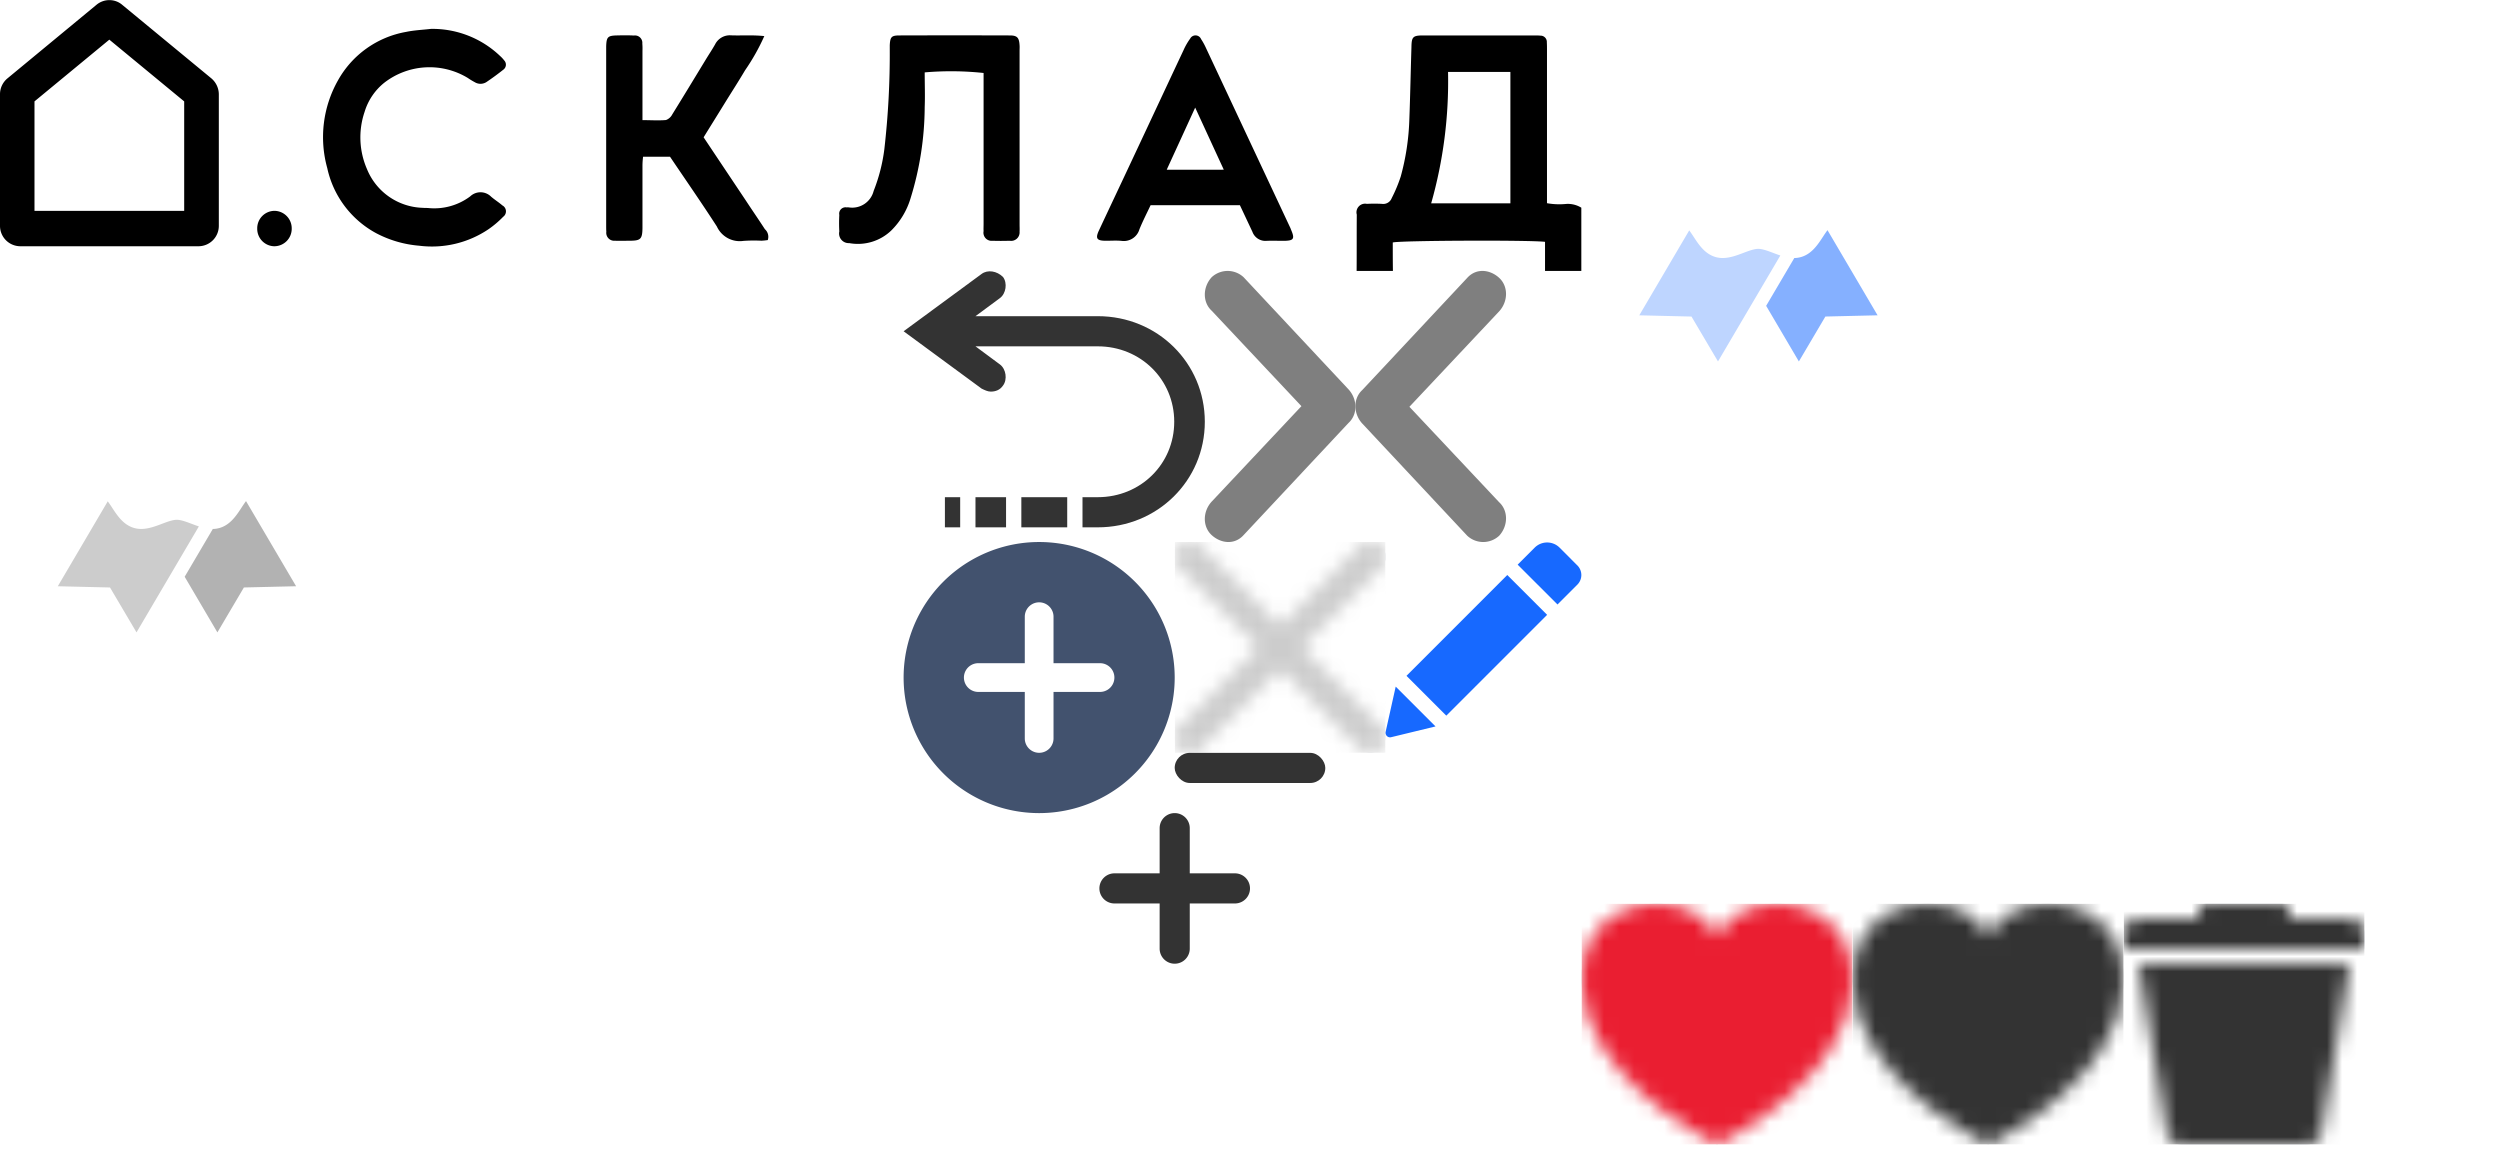 <?xml version="1.0" encoding="utf-8"?><svg width="166" height="78" viewBox="0 0 166 78" xmlns="http://www.w3.org/2000/svg" xmlns:xlink="http://www.w3.org/1999/xlink"><svg width="9" height="5" fill="none" viewBox="0 0 9 5" id="arrow-down" x="83" y="53.99" xmlns="http://www.w3.org/2000/svg"><g clip-path="url(#clip0)"><path d="M1 1l3.5 3L8 1"/></g></svg><svg width="10" height="18" fill="none" viewBox="0 0 10 18" id="arrow-left" x="90" y="17.99" xmlns="http://www.w3.org/2000/svg"><path fill-rule="evenodd" clip-rule="evenodd" d="M.455 10.133l6.97 7.45a1.557 1.557 0 0 0 2.12 0c.607-.667.607-1.668 0-2.224l-5.96-6.338 5.96-6.338c.607-.667.607-1.667 0-2.223-.606-.556-1.515-.668-2.12 0L.454 7.91c-.607.555-.607 1.556 0 2.223z" fill="#7F7F7F"/></svg><svg width="10" height="18" fill="none" viewBox="0 0 10 18" id="arrow-right" x="80" y="17.99" xmlns="http://www.w3.org/2000/svg"><path fill-rule="evenodd" clip-rule="evenodd" d="M9.545 7.867L2.575.417a1.557 1.557 0 0 0-2.12 0c-.607.667-.607 1.668 0 2.224l5.96 6.338-5.96 6.338c-.607.667-.607 1.667 0 2.223.606.556 1.515.668 2.12 0l6.97-7.45c.607-.555.607-1.556 0-2.223z" fill="#7F7F7F"/></svg><svg width="18" height="16" fill="none" viewBox="0 0 18 16" id="basket-favorite" x="123.01" y="60" xmlns="http://www.w3.org/2000/svg"><mask id="da" x="0" y="0" width="18" height="16"><path d="M12.97 0c-1.707 0-3.25.835-3.966 2.138C8.29.836 6.728 0 5.022 0 2.356 0-1.218 2.01.41 7.492 2.27 12.85 9.005 16.002 9.005 16c0 .001 6.727-3.15 8.586-8.508C19.22 2.01 15.635 0 12.97 0z" fill="#fff"/></mask><g mask="url(#da)"><path d="M12.97 0c-1.707 0-3.25.835-3.966 2.138C8.29.836 6.728 0 5.022 0 2.356 0-1.218 2.01.41 7.492 2.27 12.85 9.005 16.002 9.005 16c0 .001 6.727-3.15 8.586-8.508C19.22 2.01 15.635 0 12.97 0z" fill="#515151"/><path d="M21-4H-3v24h24V-4z" fill="#333"/></g></svg><svg width="18" height="16" fill="none" viewBox="0 0 18 16" id="basket-favorite-active" x="105.01" y="60" xmlns="http://www.w3.org/2000/svg"><mask id="ea" x="0" y="0" width="18" height="16"><path d="M12.97 0c-1.707 0-3.25.835-3.966 2.138C8.29.836 6.728 0 5.022 0 2.356 0-1.218 2.01.41 7.492 2.27 12.85 9.005 16.002 9.005 16c0 .001 6.727-3.15 8.586-8.508C19.22 2.01 15.635 0 12.97 0z" fill="#fff"/></mask><g mask="url(#ea)"><path d="M12.97 0c-1.707 0-3.25.835-3.966 2.138C8.29.836 6.728 0 5.022 0 2.356 0-1.218 2.01.41 7.492 2.27 12.85 9.005 16.002 9.005 16c0 .001 6.727-3.15 8.586-8.508C19.22 2.01 15.635 0 12.97 0z" fill="#515151"/><path d="M21-4H-3v24h24V-4z" fill="#ea1e31"/></g></svg><svg width="16" height="16" fill="none" viewBox="0 0 16 16" id="basket-remove" x="141.01" y="60" xmlns="http://www.w3.org/2000/svg"><mask id="fa" x="0" y="0" width="16" height="16"><path d="M5 1V.5a.5.5 0 0 1 .491-.5h5.018A.5.5 0 0 1 11 .5V1h4a1 1 0 0 1 1 1v1H0V2a1 1 0 0 1 1-1h4zm7.15 15H3.845a1 1 0 0 1-.986-.835L1 4h14l-1.864 11.166a.999.999 0 0 1-.986.834z" fill="#fff"/></mask><g mask="url(#fa)"><path d="M5 1V.5a.5.5 0 0 1 .491-.5h5.018A.5.5 0 0 1 11 .5V1h4a1 1 0 0 1 1 1v1H0V2a1 1 0 0 1 1-1h4zm7.15 15H3.845a1 1 0 0 1-.986-.835L1 4h14l-1.864 11.166a.999.999 0 0 1-.986.834z" fill="#42526E"/><path d="M20-4H-4v24h24V-4z" fill="#333"/></g></svg><svg width="20" height="18" fill="none" viewBox="0 0 20 18" id="basket-return" x="60" y="17.99" xmlns="http://www.w3.org/2000/svg"><path fill-rule="evenodd" clip-rule="evenodd" d="M12.893 3.004c3.96 0 7.107 3.105 7.107 7.011s-3.147 7.01-7.107 7.01h-1.015v-2.002h1.015c2.843 0 5.076-2.204 5.076-5.008s-2.233-5.008-5.076-5.008H4.772L6.396 6.21c.406.3.508 1.002.203 1.402-.203.3-.508.401-.812.401-.203 0-.406-.1-.61-.2L0 4.006 5.178.2c.406-.3 1.015-.2 1.421.2.305.401.203 1.102-.203 1.403L4.772 3.004h8.121zM7.817 17.026v-2.003h3.046v2.003H7.817zm-3.045 0v-2.003h2.03v2.003h-2.03zm-2.03 0v-2.003h1.014v2.003H2.741z" fill="#333"/></svg><svg width="14" height="14" fill="none" viewBox="0 0 14 14" id="close" x="78" y="35.99" xmlns="http://www.w3.org/2000/svg"><g clip-path="url(#clip0)"><mask id="ha" x="0" y="0" width="15" height="15"><path d="M7 5.586L12.293.293a1 1 0 1 1 1.414 1.414L8.414 7l5.293 5.293a1 1 0 0 1-1.414 1.414L7 8.414l-5.293 5.293a1 1 0 0 1-1.414-1.414L5.586 7 .293 1.707A1 1 0 0 1 1.707.293L7 5.586z" fill="#fff"/></mask><g mask="url(#ha)"><path d="M7 5.586L12.293.293a1 1 0 1 1 1.414 1.414L8.414 7l5.293 5.293a1 1 0 0 1-1.414 1.414L7 8.414l-5.293 5.293a1 1 0 0 1-1.414-1.414L5.586 7 .293 1.707A1 1 0 0 1 1.707.293L7 5.586z" fill="#42526E"/><path d="M19-5H-5v24h24V-5z" fill="#CCC"/></g></g></svg><svg width="10" height="2" viewBox="0 0 10 2" id="count-minus" x="78" y="49.99" xmlns="http://www.w3.org/2000/svg"><g transform="translate(-17 -17)" fill="none"><path d="M0 0h45v36H0z"/><rect fill="#333" x="17" y="17" width="10" height="2" rx="1"/></g></svg><svg width="10" height="10" viewBox="0 0 10 10" id="count-plus" x="73" y="53.99" xmlns="http://www.w3.org/2000/svg"><g fill="none" fill-rule="evenodd"><path d="M-17-13h45v36h-45z"/><path d="M4 4V1a1 1 0 0 1 2 0v3h3a1 1 0 0 1 0 2H6v3a1 1 0 0 1-2 0V6H1a1 1 0 0 1 0-2h3z" fill="#333"/></g></svg><svg viewBox="0 0 105.01 17.99" width="105.01" height="17.99" id="logo"><path class="kcls-1" d="M61.4 4.807c0 .792.03 1.549 0 2.3a20.765 20.765 0 0 1-.94 6.063 5.039 5.039 0 0 1-1.28 2.135 3.2 3.2 0 0 1-2.79.838.637.637 0 0 1-.66-.772 10.067 10.067 0 0 1 0-1.1.422.422 0 0 1 .49-.5.639.639 0 0 1 .14 0 1.469 1.469 0 0 0 1.65-1.092 11.431 11.431 0 0 0 .71-2.767 55.666 55.666 0 0 0 .36-6.707V3c.03-.545.11-.645.64-.647q3.66-.012 7.33 0c.5 0 .62.154.65.656.01.114 0 .229 0 .343V14.9c0 .16.01.322 0 .481a.562.562 0 0 1-.65.606c-.38.01-.76.014-1.14 0a.54.54 0 0 1-.6-.639c-.01-.16 0-.32 0-.481V4.846a20.37 20.37 0 0 0-3.91-.039zm-14.68 4.31c.95 1.425 1.87 2.8 2.79 4.178.42.641.86 1.278 1.28 1.925a.674.674 0 0 1 .19.721 4.17 4.17 0 0 1-.42.043 9.867 9.867 0 0 0-1.2.012 1.671 1.671 0 0 1-1.76-.957c-1.01-1.564-2.07-3.089-3.11-4.631H42.7a5.392 5.392 0 0 0-.04.544v4.19c-.01.728-.12.837-.82.843-.33 0-.67.014-1.01 0a.528.528 0 0 1-.57-.6c-.01-.137-.01-.275-.01-.412V3.088c.02-.626.1-.72.7-.735.38-.009.76-.014 1.14.006a.491.491 0 0 1 .56.537 3.842 3.842 0 0 1 .01.48v4.6c.54 0 1.05.038 1.56-.006a.772.772 0 0 0 .42-.376c.74-1.193 1.47-2.4 2.2-3.6.21-.349.44-.689.64-1.042a1.091 1.091 0 0 1 1.05-.606c.71.028 1.42-.036 2.22.051a13.941 13.941 0 0 1-1.28 2.274c-.44.746-.91 1.469-1.36 2.2s-.91 1.467-1.39 2.246zm35.61 4.509H76.4c-.25.53-.52 1.054-.74 1.594a1.08 1.08 0 0 1-1.19.774c-.38-.037-.76 0-1.14-.009-.5-.017-.59-.171-.38-.64.74-1.585 1.49-3.165 2.23-4.747 1.14-2.425 2.27-4.851 3.41-7.274a4.229 4.229 0 0 1 .44-.764.4.4 0 0 1 .72.034 4.22 4.22 0 0 1 .33.6l5.58 11.9a.622.622 0 0 1 .05.123c.28.64.21.766-.46.774-.38 0-.76-.014-1.14 0a.915.915 0 0 1-.95-.6l-.83-1.765zm-4.86-2.358c1.31.005 2.52 0 3.79 0-.64-1.383-1.25-2.715-1.9-4.124-.64 1.4-1.24 2.709-1.89 4.124zm-48.85-9.35a6.506 6.506 0 0 1 4.58 1.794 2.171 2.171 0 0 1 .28.3.41.41 0 0 1-.05.608c-.37.293-.75.573-1.14.835a.73.73 0 0 1-.77 0 4.623 4.623 0 0 1-.46-.28 4.9 4.9 0 0 0-5.53.308 3.925 3.925 0 0 0-1.32 1.943 5.27 5.27 0 0 0 .16 3.808 4.124 4.124 0 0 0 3.67 2.564c.13.013.27.006.4.016a3.978 3.978 0 0 0 2.78-.773.993.993 0 0 1 1.39.019c.24.206.51.374.75.581a.445.445 0 0 1 .05.754 6.537 6.537 0 0 1-.98.83 6.713 6.713 0 0 1-4.59 1.091 7.42 7.42 0 0 1-2.87-.836 6.466 6.466 0 0 1-3.24-4.32 7.666 7.666 0 0 1 .71-5.82 6.46 6.46 0 0 1 4.52-3.221c.54-.114 1.1-.137 1.66-.201zm-21.36.715l4.97 4.1V14H2.29V6.732l4.97-4.1m0-2.625a1.342 1.342 0 0 0-.84.3L.5 5.2A1.365 1.365 0 0 0 0 6.265v8.718a1.354 1.354 0 0 0 1.34 1.368h11.85a1.354 1.354 0 0 0 1.34-1.368V6.265a1.4 1.4 0 0 0-.5-1.065L8.1.308a1.3 1.3 0 0 0-.84-.3zM92.49 18c-.01-.636-.01-1.273-.01-1.9.5-.132 9.07-.169 10.11-.042V18H105v-4.209a1.708 1.708 0 0 0-1.01-.249 4.653 4.653 0 0 1-1.27-.05V3.355c0-.183 0-.366-.01-.549a.416.416 0 0 0-.42-.439c-.11-.01-.22-.014-.33-.014h-7.45c-.7 0-.78.094-.79.785-.05 1.6-.08 3.2-.14 4.8a16.076 16.076 0 0 1-.57 3.778 9.831 9.831 0 0 1-.6 1.439.6.6 0 0 1-.65.381 9.53 9.53 0 0 0-1 0 .574.574 0 0 0-.67.715c-.01 1.25 0 2.5-.01 3.749h2.41zm3.66-13.222h4.14V13.5h-5.26a29.639 29.639 0 0 0 1.12-8.723zM18.22 16.352a1.157 1.157 0 0 1-1.14-1.173A1.157 1.157 0 0 1 18.22 14a1.159 1.159 0 0 1 1.15 1.173 1.159 1.159 0 0 1-1.15 1.178z"/></svg><svg width="13" height="13" fill="none" viewBox="0 0 13 13" id="pencil-blue" x="92" y="35.99" xmlns="http://www.w3.org/2000/svg"><path d="M8.084 2.19l2.644 2.645-6.694 6.694-2.643-2.644L8.084 2.19zm4.65-.637L11.557.373a1.17 1.17 0 0 0-1.654 0l-1.13 1.13 2.645 2.645 1.318-1.318a.902.902 0 0 0 0-1.277zM.008 12.602a.3.3 0 0 0 .364.358l2.947-.715L.675 9.601l-.668 3z" fill="#1769FF"/></svg><svg width="13" height="13" fill="none" viewBox="0 0 13 13" id="pencil-white" x="60" y="53.99" xmlns="http://www.w3.org/2000/svg"><path d="M8.084 2.19l2.644 2.645-6.694 6.694-2.643-2.644L8.084 2.19zm4.65-.637L11.557.373a1.17 1.17 0 0 0-1.654 0l-1.13 1.13 2.645 2.645 1.318-1.318a.902.902 0 0 0 0-1.277zM.008 12.602a.3.3 0 0 0 .364.358l2.947-.715L.675 9.601l-.668 3z" fill="#FFF"/></svg><svg width="18" height="18" viewBox="0 0 18 18" id="plus-white" x="60" y="35.99" xmlns="http://www.w3.org/2000/svg"><defs><path d="M12 21a9 9 0 1 0 0-18 9 9 0 0 0 0 18zm-.954-13.042v3.088H7.958a.954.954 0 1 0 0 1.908h3.088v3.088a.954.954 0 1 0 1.908 0v-3.088h3.088a.954.954 0 1 0 0-1.908h-3.088V7.958a.954.954 0 1 0-1.908 0z" id="na"/></defs><use fill="#42526E" xlink:href="#na" transform="translate(-3 -3)" fill-rule="evenodd"/></svg><svg width="60" height="60" viewBox="0 0 60 60" id="warranty-color" x="105.01" xmlns="http://www.w3.org/2000/svg"><defs><lineargradient x1="50%" y1="0%" x2="50%" y2="100%" id="ob"><stop stop-color="#F1C24F" offset="0%"/><stop stop-color="#E69B37" offset="100%"/></lineargradient></defs><g fill="none" fill-rule="evenodd"><path d="M17.479 8.264c0 .878-1.105 1.574-1.366 2.367-.271.821.201 2.025-.303 2.71-.509.69-1.816.615-2.516 1.118-.692.498-1.022 1.752-1.853 2.018-.803.258-1.812-.556-2.702-.556-.889 0-1.899.814-2.701.556-.832-.266-1.162-1.52-1.854-2.018-.7-.503-2.007-.429-2.516-1.119-.503-.684-.032-1.888-.302-2.709C1.105 9.838 0 9.142 0 8.264c0-.879 1.105-1.574 1.366-2.367.27-.822-.201-2.025.302-2.709.509-.69 1.817-.617 2.516-1.119C4.876 1.571 5.206.317 6.038.05 6.84-.207 7.85.607 8.739.607c.89 0 1.899-.814 2.702-.557.831.267 1.161 1.521 1.853 2.02.7.501 2.007.427 2.516 1.118.504.684.032 1.887.303 2.71.261.792 1.366 1.487 1.366 2.366" fill="url(#a)" transform="translate(3)"/><path d="M14.106 8.417a5.361 5.361 0 0 1-5.367 5.356 5.36 5.36 0 0 1-5.366-5.356 5.36 5.36 0 0 1 5.366-5.356 5.361 5.361 0 0 1 5.367 5.356" fill="url(#ob)" transform="translate(3)"/><path d="M12.732 16.794c-.351-.132-.714-.27-.992-.27s-.641.138-.992.27c-.427.162-.895.338-1.372.338a1.66 1.66 0 0 1-.522-.08c-.68-.217-1.072-.816-1.418-1.345a8.571 8.571 0 0 0-.281-.41l-3.317 5.64 3.466.082 1.76 2.98 4.14-7.035a10.82 10.82 0 0 1-.472-.17" fill="#BED5FF"/><path d="M16.335 15.282a8.272 8.272 0 0 0-.291.425c-.346.53-.738 1.128-1.418 1.346a1.677 1.677 0 0 1-.495.08l-1.869 3.174L14.435 24l1.76-2.982 3.466-.082-3.326-5.654z" fill="#85B0FF"/></g></svg><svg width="60" height="60" viewBox="0 0 60 60" id="warranty-gray" y="17.99" xmlns="http://www.w3.org/2000/svg"><defs><lineargradient x1="50%" y1="0%" x2="50%" y2="100%" id="pb"><stop stop-color="#CCC" offset="0%"/><stop stop-color="#B2B2B2" offset="100%"/></lineargradient></defs><g fill="none" fill-rule="evenodd"><path d="M17.479 8.264c0 .878-1.105 1.574-1.366 2.367-.271.821.201 2.025-.303 2.71-.509.69-1.816.615-2.516 1.118-.692.498-1.022 1.752-1.853 2.018-.803.258-1.812-.556-2.702-.556-.889 0-1.899.814-2.701.556-.832-.266-1.162-1.52-1.854-2.018-.7-.503-2.007-.429-2.516-1.119-.503-.684-.032-1.888-.302-2.709C1.105 9.838 0 9.142 0 8.264c0-.879 1.105-1.574 1.366-2.367.27-.822-.201-2.025.302-2.709.509-.69 1.817-.617 2.516-1.119C4.876 1.571 5.206.317 6.038.05 6.84-.207 7.85.607 8.739.607c.89 0 1.899-.814 2.702-.557.831.267 1.161 1.521 1.853 2.02.7.501 2.007.427 2.516 1.118.504.684.032 1.887.303 2.71.261.792 1.366 1.487 1.366 2.366" fill="url(#a)" transform="translate(3)"/><path d="M14.106 8.417a5.361 5.361 0 0 1-5.367 5.356 5.36 5.36 0 0 1-5.366-5.356 5.36 5.36 0 0 1 5.366-5.356 5.361 5.361 0 0 1 5.367 5.356" fill="url(#pb)" transform="translate(3)"/><path d="M12.732 16.794c-.351-.132-.714-.27-.992-.27s-.641.138-.992.27c-.427.162-.895.338-1.372.338a1.66 1.66 0 0 1-.522-.08c-.68-.217-1.072-.816-1.418-1.345a8.571 8.571 0 0 0-.281-.41l-3.317 5.64 3.466.082 1.76 2.98 4.14-7.035a10.82 10.82 0 0 1-.472-.17" fill="#CCC"/><path d="M16.335 15.282a8.272 8.272 0 0 0-.291.425c-.346.53-.738 1.128-1.418 1.346a1.677 1.677 0 0 1-.495.08l-1.869 3.174L14.435 24l1.76-2.982 3.466-.082-3.326-5.654z" fill="#B2B2B2"/></g></svg></svg>